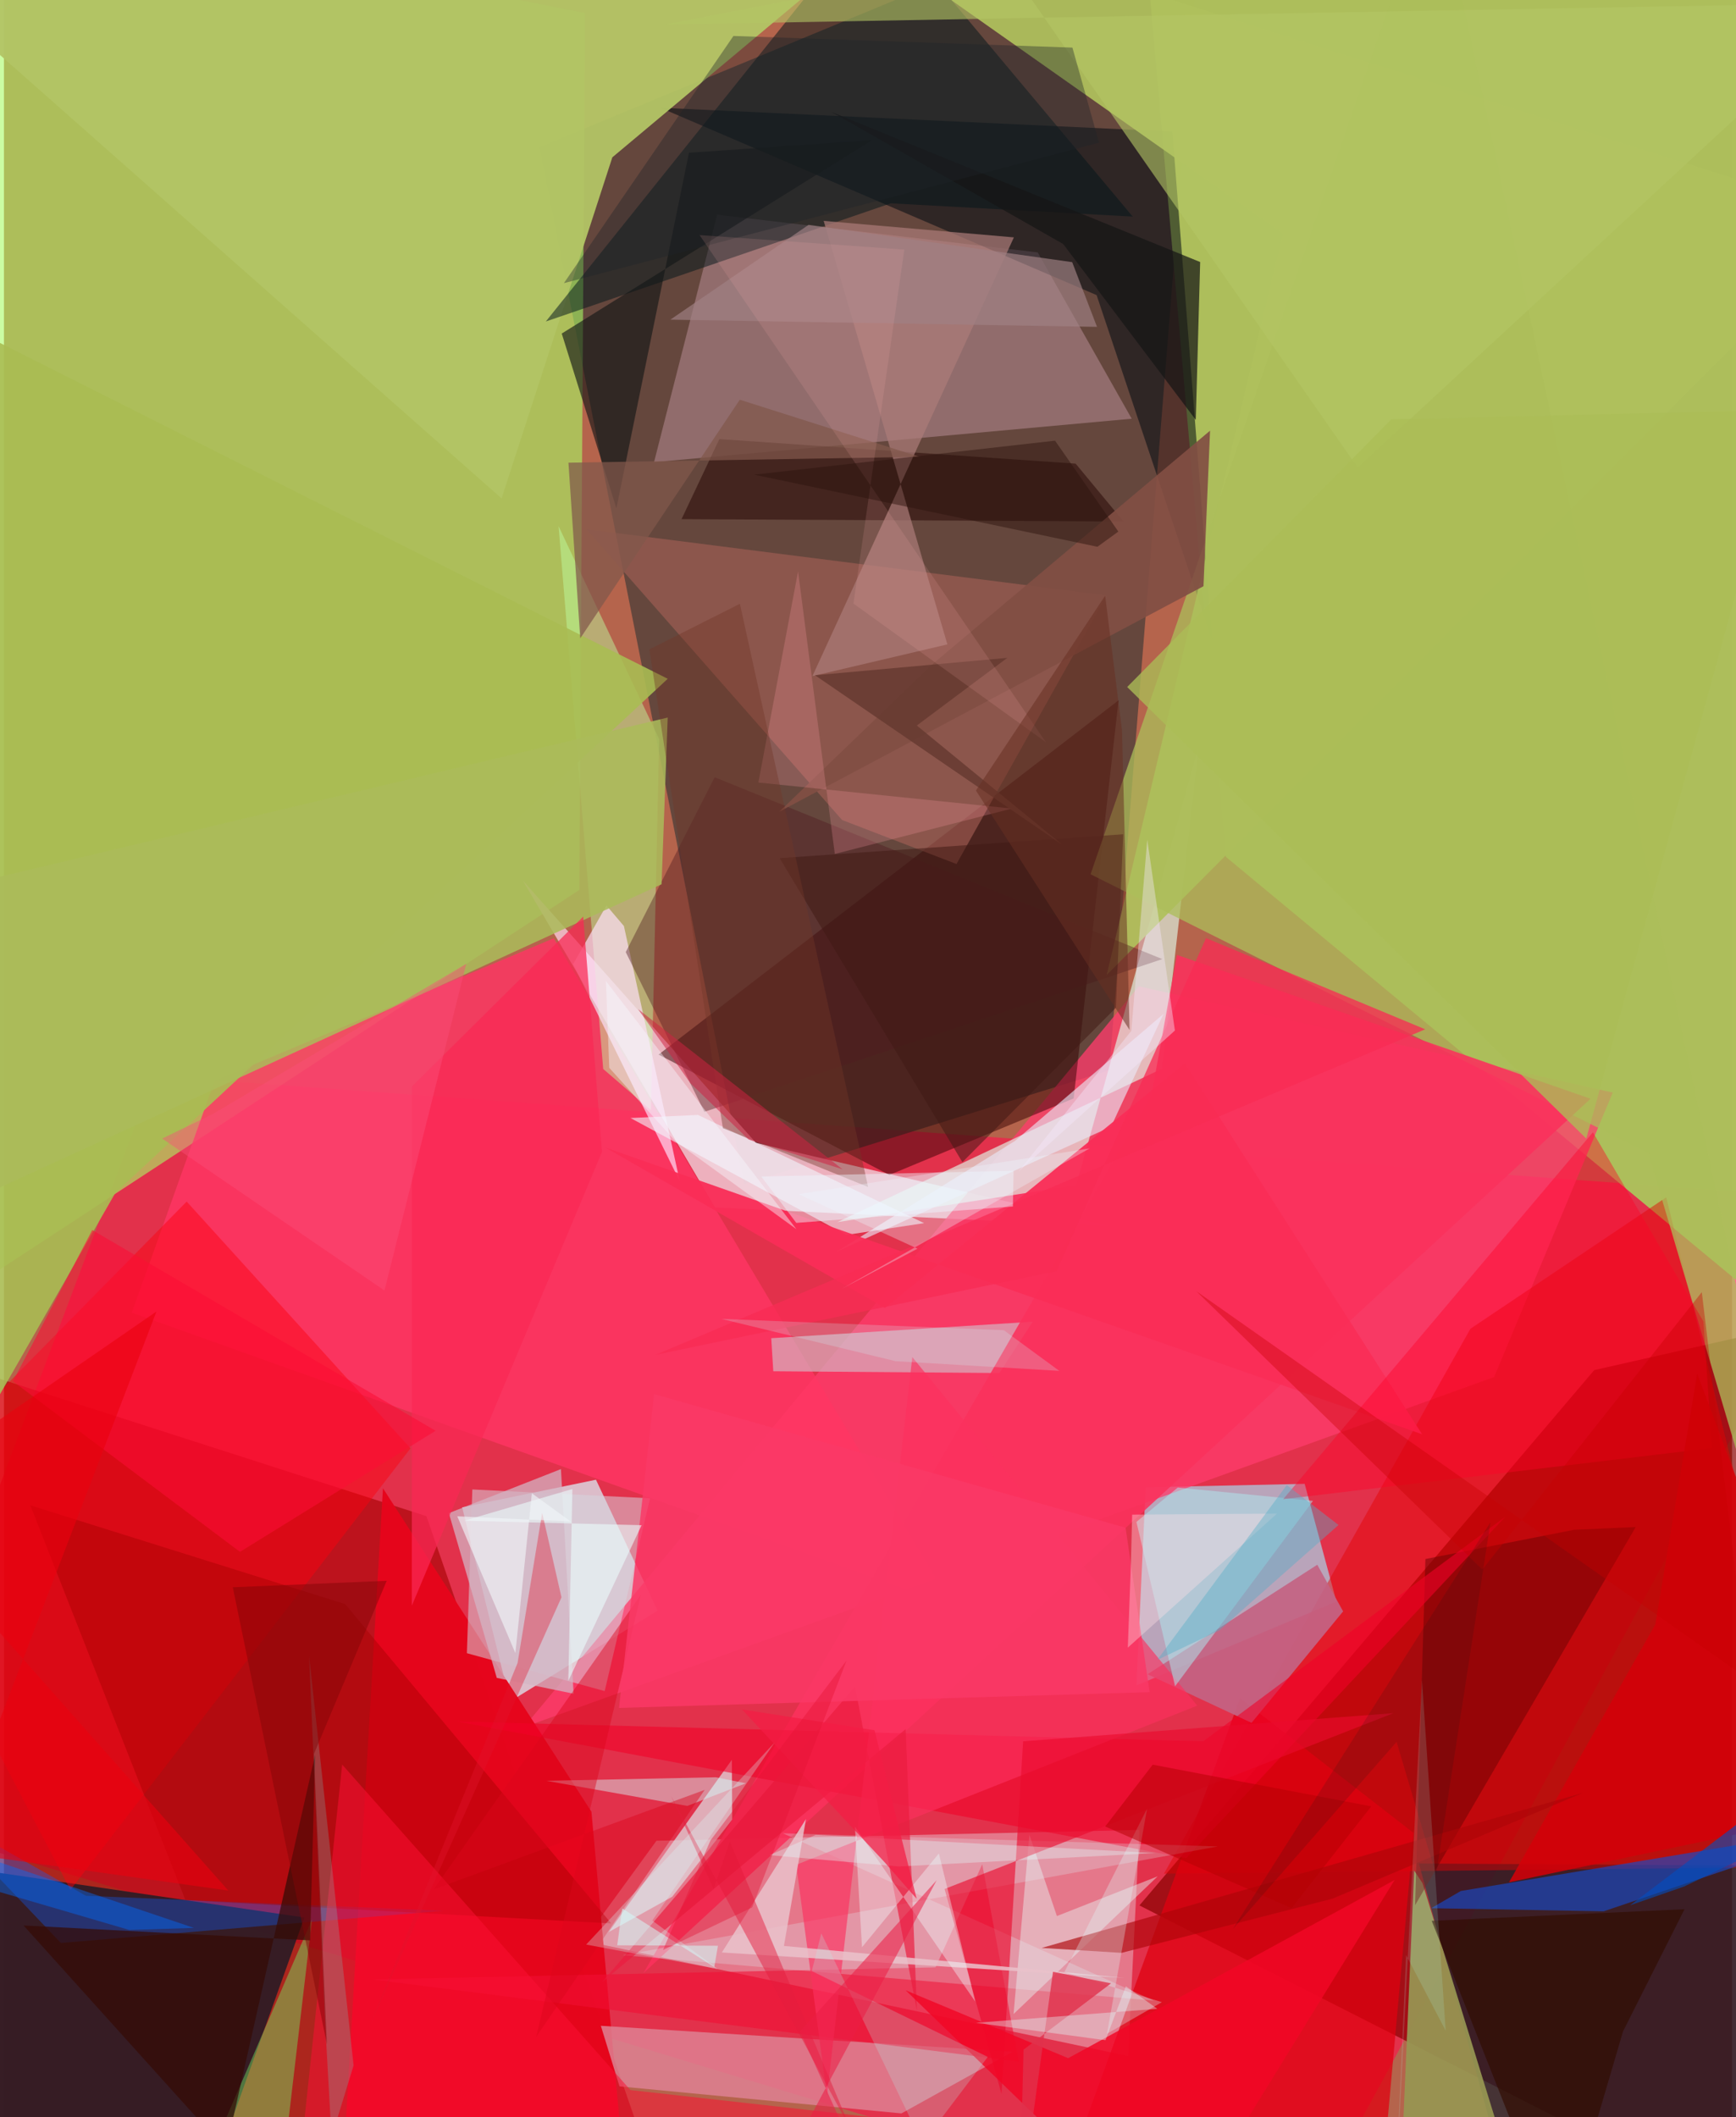 <svg xmlns="http://www.w3.org/2000/svg" width="228" height="278" viewBox="0 0 836 1024"><path fill="#b5644c" d="M0 0h836v1024H0z"/><path fill="#fd124a" fill-opacity=".624" d="M-62 878.015L623.6 1086 898 580.732 72.497 520.319z"/><path fill="#3d3935" fill-opacity=".663" d="M534.708 517.67L358.1 572.578 259.072 71.202 581.182-62z"/><path fill="#a8fb64" fill-opacity=".592" d="M278.337 430.434L-62 653.264V-62L281.095 6.328z"/><path fill="#890000" fill-opacity=".702" d="M549.306 921.587L872.831 1086 898 633.504l-128.68 29.172z"/><path fill="#adbe5b" fill-opacity=".992" d="M898-58.321l-344.768 42.79 37.885 429.952 281.127 233.06z"/><path fill="#a50000" fill-opacity=".616" d="M-62 647.585l266.37 85.726L326.357 1086H-62z"/><path fill="#d9f7ff" fill-opacity=".698" d="M316.2 779.005l-71.397 43.944-23.129-93.899 64.723-13.365z"/><path fill="#b2b8cc" fill-opacity=".855" d="M547.858 815.179l96.755-40.56-15.363-56.938-76.92 1.668z"/><path fill="#eeb8c4" fill-opacity=".937" d="M344.004 584.004l192.902 9.223-173.096-40.466-112.814-126.91z"/><path fill="#e695a5" fill-opacity=".706" d="M315.667 890.307l233.645-5.237-5.487 109.342-263.392-55.743z"/><path fill="#341c24" fill-opacity=".973" d="M90.271 1081.236l55.066-153.796L-62 897.077v177.794z"/><path fill="#ff3c6b" fill-opacity=".773" d="M251.513 835.392l297.53-358.34 229.252 51.377-57.382 137.578z"/><path fill="#161f2c" fill-opacity=".698" d="M684.516 901.316L898 902.594 892.305 1086H735.232z"/><path fill="#ac8389" fill-opacity=".631" d="M345.008 103.83l-30.516 119.698 231.076-21.011-45.465-80.43z"/><path fill="#e0faeb" fill-opacity=".639" d="M578.24 359.754L518.752 573.27l-115.595 17.826 157.071-74.178z"/><path fill="#000b12" fill-opacity=".537" d="M565.239 63.65l19.224 245.956-55.87-166.875L317.55 52.117z"/><path fill="#afc05d" fill-opacity=".929" d="M618.592 112.992L370.173-62 898 105.725 533.458 471.558z"/><path fill="#fe3563" fill-opacity=".816" d="M61.852 634.892l40.039-112.088 164.1-69.011 192.66 322.776z"/><path fill="#e5061c" fill-opacity=".992" d="M161.904 1086l21.452-366.178L284.21 876.273 303.29 1086z"/><path fill="#e40002" fill-opacity=".455" d="M883.932 902.862l-79.774-323.76-94.72 63.573-148.254 263.548z"/><path fill="#300" fill-opacity=".486" d="M316.684 510.062L539.221 338.71l-21.734 192.553-89.145 37.017z"/><path fill="#b2c465" fill-opacity=".953" d="M-62-26.513l302.736 267.577L294.32 76.088 459.229-62z"/><path fill="#03161b" fill-opacity=".514" d="M421.745-43.724L546.056 104.76l-116.988-6.42-166.921 57.145z"/><path fill="#e0000f" fill-opacity=".737" d="M519.361 1036.521l78.624-215.213 83.943 65.222L663.914 1086z"/><path fill="#a65f56" fill-opacity=".612" d="M405.435 396.595l55.375 21.304 72.719-129.93L281.8 255.972z"/><path fill="#bfffa2" fill-opacity=".463" d="M312.986 536.925l-23.091-19.907-21.58-262.506 48.655 102.992z"/><path fill="#de8192" fill-opacity=".847" d="M487.959 992.35l-199.2-12.542 9.028 29.3 136.388 13.072z"/><path fill="#fd000e" fill-opacity=".455" d="M196.675 700.507L32.147 914.07-62 733.984 88.395 581.156z"/><path fill="#acbe5a" fill-opacity=".749" d="M795.418 557.58L898 903.594 692.347-62 525.662 422.859z"/><path fill="#164aca" fill-opacity=".639" d="M898 882.398l-124.095 42.035-83.432-1.504 14.33-8.324z"/><path fill="#d6afbd" fill-opacity=".714" d="M372.178 663.228l-.981-15.99 126.502-7.965-16.096 24.802z"/><path fill="#979652" fill-opacity=".929" d="M686.258 910.833l-4.034-6.115-7.516 173.269 65.554 8.013z"/><path fill="#fa315c" fill-opacity=".882" d="M567.406 461.83l200.122 69.599-458.206 422.946L555.13 529.696z"/><path fill="#dfd4da" fill-opacity=".753" d="M352.302 880.05l-29.03 37.345-30.708 17.064 59.58-83.318z"/><path fill="#0d5dfc" fill-opacity=".345" d="M39.68 916.933l173.006 7.224-185.15 15.588-61.153-64.227z"/><path fill="#220400" fill-opacity=".486" d="M518.453 224.248l-172.368-11.88-18.296 38.735 213.844 1.134z"/><path fill="#f20f34" fill-opacity=".584" d="M473.27 901.671l17.635 95.483-312.809-39.779 272.567-5.84z"/><path fill="#c46383" fill-opacity=".929" d="M635.349 756.808l12.506 22.555-44.306 53.916-50.293-23.518z"/><path fill="#141717" fill-opacity=".635" d="M331.386 73.884l88.523-6.092-150.068 93.532 26.436 84.517z"/><path fill="#71e262" fill-opacity=".455" d="M80.882 1086l68.165-157.73-13.04 111.216L114.621 1086z"/><path fill="#ffe1fb" fill-opacity=".671" d="M291.467 437.948l8.446 9.933 27.008 123.452-51.558-105z"/><path fill="#eaeaf9" fill-opacity=".616" d="M489.125 551.81l71.814-61.392-25.345 54.495-133.176 60.697z"/><path fill="#ac7b78" fill-opacity=".706" d="M456.4 311.661l-59.84-204.83 92.02 7.98-97.461 212.2z"/><path fill="#d4d5df" fill-opacity=".522" d="M223.949 799.596l66.67 18.325 21.934-93.248-85.957-4.276z"/><path fill="#670403" fill-opacity=".478" d="M789.402 738.57L682.678 921.445l4.986-167.404 71.97-14.149z"/><path fill="#f20028" fill-opacity=".58" d="M571.933 898.746L219.167 832.62l361.024 9.583 146.143-108.65z"/><path fill="#a70000" fill-opacity=".447" d="M12.776 728.098l152.28 47.766 128.742 154.451-206-11.307z"/><path fill="#a9bc53" fill-opacity=".898" d="M53.878 576.994l-94.862 165.555L-62 135.65l383.11 192.658z"/><path fill="#f2f8ff" fill-opacity=".588" d="M335.758 539.258l109.384 52.33-37.61 5.696L303.1 540.74z"/><path fill="#501b21" fill-opacity=".416" d="M338.832 537.76l-38.025-77.272 42.998-84.569 216.593 87.963z"/><path fill="#161515" fill-opacity=".718" d="M578.69 126.733L400.23 54.107l112.211 63.93 64.137 85.035z"/><path fill="#d2ffff" fill-opacity=".431" d="M330.584 873.453l-68.194-12.144 81.949-1.706 14.622 2.905z"/><path fill="#e0feff" fill-opacity=".235" d="M376.725 886.681l179.508 80.95-256.89-21.972 287.96-52.61z"/><path fill="#fc315f" fill-opacity=".647" d="M439.435 656.378l-41.29 357.137-14.882-111.58 194.003-76.97z"/><path fill="#f92d57" fill-opacity=".953" d="M290.838 554.965l395.19 138.725-114.69-179.447-145.14 118.418z"/><path fill="#b3c564" fill-opacity=".608" d="M898 1.386L319.715 11.882l163.759-31.746L654.899 226.18z"/><path fill="#e9f6f7" fill-opacity=".439" d="M509.384 926.734l48.763-19.225-69.725 66.617 7.656-86.704z"/><path fill="#aee8ef" fill-opacity=".514" d="M547.85 736.1l18.702 79.49 66.722-89.676-65.403-6.446z"/><path fill="#ff0029" fill-opacity=".408" d="M618.829 725.124L768.693 547.64l53.469 91.495 4.092 61.234z"/><path fill="#fb1134" fill-opacity=".522" d="M663.668 1051.226l-519.107-18.473 19.062-179.28 139.46 157.428z"/><path fill="#ea1d3f" fill-opacity=".686" d="M289.446 958.615L436.22 836.289l5.462 136.332-29.968-156.943z"/><path fill="#350c06" fill-opacity=".737" d="M148.103 938.485l-138.637-7.2 97.909 108.632 43.146-191.116z"/><path fill="#ea0b2d" fill-opacity=".627" d="M482.593 1012.809l10.453-170.595 179.151-13.621-217.156 85.046z"/><path fill="#abbb5a" fill-opacity=".867" d="M318.135 427.692L-62 601.82V438.366l383.104-91.311z"/><path fill="#6ae6da" fill-opacity=".216" d="M169.149 998.982l-10.671 34.694-3.3-58.84-7.56-173.898z"/><path fill="#d3b5c4" fill-opacity=".729" d="M215.226 731.843l54.228-21.296 6.126 108.649-37.164-7.66z"/><path fill="#d40009" fill-opacity=".855" d="M898 874.582l-169.89 35.82 70.744-124.66 20.284-121.367z"/><path fill="#f20626" fill-opacity=".831" d="M563.893 1086l108.87-176.719-157.932 86.183-78.606-32.831z"/><path fill="#3f1914" fill-opacity=".525" d="M463.67 562.103l74.257-74.696 3.534-83.896-166.197 11.543z"/><path fill="#310c00" fill-opacity=".678" d="M783.273 982.478L752.823 1086l-62.114-156.967 122.299-5.61z"/><path fill="#eac1ca" fill-opacity=".855" d="M347.304 944.342l194.975 12.314-164.952-15.48 10.68-61.382z"/><path fill="#f1fdff" fill-opacity=".384" d="M469.885 968.105l-17.603-71.654-37.185 45.363-3.421-58.33z"/><path fill="#b6f0e9" fill-opacity=".231" d="M475.95 994.858l-85.15-41.512 4.607-18.252 48.877 101.628z"/><path fill="#824f44" fill-opacity=".918" d="M375.094 392.578L580.3 283.529l3.175-75.226-134.688 113.273z"/><path fill="#db051c" fill-opacity=".447" d="M257.473 985.155l50.635-213.825-100.247 142.522 131.112-48.14z"/><path fill="#006dfd" fill-opacity=".427" d="M-62 897.549l122.652 35.91 31.26-1-131.99-44.539z"/><path fill="#ff9eac" fill-opacity=".231" d="M384.163 276.363l-19.196 102.121 122.637 12.588-85.661 21.952z"/><path fill="#9f8083" fill-opacity=".671" d="M389.256 108.745l127.529 18.052 12.001 31.297-206.404-3.481z"/><path fill="#f82c54" fill-opacity=".765" d="M315.14 655.307L687.56 497.84l-106.031-44.11-72.278 161.03z"/><path fill="#ac0508" fill-opacity=".643" d="M502.023 942.149l261.771-74.994-121.035 51.146-102.11 26.231z"/><path fill="#f92854" fill-opacity=".729" d="M197.377 525.482l82.843-82.153 9.071 113.791-91.978 219.52z"/><path fill="#81574b" fill-opacity=".722" d="M442.928 220.954l-169.845 2.837 5.708 84.948 77.183-115.412z"/><path fill="#fb0d35" fill-opacity=".565" d="M4.328 668.083l38.376-73.171 166.11 97.098-94.636 58.574z"/><path fill="#fa3966" fill-opacity=".851" d="M297.548 826.067l16.99-151.785 228.07 64.62 11.643 79.528z"/><path fill="#1e2328" fill-opacity=".376" d="M529.78 69.005l-12.885-45.98-163.992-5.63-82.018 119.559z"/><path fill="#defdfd" fill-opacity=".302" d="M560.171 968.381l-26.567 15.286 19.391-108.825-39.983 78.992z"/><path fill="#e41c3e" fill-opacity=".478" d="M343.317 913.577l7.83-23.007 59.13 140.65-87.531-162.566z"/><path fill="#abbd57" fill-opacity=".776" d="M765.485 550.701L543.379 332.286l127.774-129.448 191.017-4.646z"/><path fill="#ec1e44" fill-opacity=".557" d="M385.103 982.598l66.118-73.196L356.885 1086h75.035z"/><path fill="#723729" fill-opacity=".408" d="M418.059 574.121l-62.033-282.09-43.8 22.057 35.565 231.538z"/><path fill="#edf8ff" fill-opacity=".314" d="M405.633 623.17l119.627-67.743-140.8 22.168 57.504 26.347z"/><path fill="#ebfdfd" fill-opacity=".588" d="M308.477 737.682l-35.453 75.32 1.972-92.82-52.359 15.356z"/><path fill="#b50003" fill-opacity=".514" d="M532.752 883.412l90.17 39.479 38.519-49.221-105.705-20.164z"/><path fill="#ffe0e6" fill-opacity=".376" d="M545.193 756.084l-1.501 40.817 72.172-64.822-70.068.497z"/><path fill="#e0152e" fill-opacity=".365" d="M260.368 731.672l9.345 40.9-93.301 208.47 72.07-176.753z"/><path fill="#f6f8ff" fill-opacity=".427" d="M291.202 474.474l1.624 41.987 32.007 35.532 58.508 42.503z"/><path fill="#014fc1" fill-opacity=".592" d="M898 871.439l-85.147 40.988-26.118 9.084 51.306-38.95z"/><path fill="#e1304b" fill-opacity=".792" d="M535.57 959.277l-42.334 32.062-1.994 79.583 16.256-117.236z"/><path fill="#64382f" fill-opacity=".776" d="M512.11 408.664l-70.5-57.757 43.794-32.727-93.051 8.409z"/><path fill="#d2faf8" fill-opacity=".529" d="M299.11 923.07l-2.43 17.788 48.736.236-1.785 10.317z"/><path fill="#ffb4af" fill-opacity=".137" d="M435.576 120.71l-99.063-7.006 167.489 245.233-93.038-67.002z"/><path fill="#820507" fill-opacity=".482" d="M110.703 767.705l74.454-3.135-35.205 83.788 6.279 140.38z"/><path fill="#2d140d" fill-opacity=".478" d="M539.114 257.105l-10.138 7.352-166.108-34.88 145.617-16.44z"/><path fill="#682f23" fill-opacity=".533" d="M540.886 353.278l-8.157-65.165-62.528 94.231 74.324 115.814z"/><path fill="#eff4f7" fill-opacity=".659" d="M219.306 733.376l28.106 66.185 7.977-77.31 18.763 13.63z"/><path fill="#e1ffff" fill-opacity=".333" d="M370.404 897.273l62.506 5.464 124.025-6.481-164.23-8.792z"/><path fill="#f31c44" fill-opacity=".722" d="M441.545 918.397l-15.677-17.882-68.84-73.727 64.128 10.075z"/><path fill="#cff9fc" fill-opacity=".22" d="M483.695 643.368l26.854 19.678-79.237-4.697-84.255-20.447z"/><path fill="#fb4f79" fill-opacity=".439" d="M101.186 538.719l122.461-72.569-39.569 158.021-107.533-73.496z"/><path fill="#c70000" fill-opacity=".373" d="M843.825 812.14l-22.46-187.167-106.18 134.181-138.374-134.66z"/><path fill="#cf2242" fill-opacity=".522" d="M360.236 551.152l-28.149-27.222-25.3-35.848 98.914 77.466z"/><path fill="#eb000e" fill-opacity=".592" d="M73.782 634.324L-58.742 725.69l167.296 188.725-134.946-19.059z"/><path fill="#54acc6" fill-opacity=".4" d="M557.876 802.884l30.142-14.358 57.621-50.939-25.06-19.303z"/><path fill="#f4e8fd" fill-opacity=".396" d="M490.788 566.643l54.62-68.07 7.69-92.441 13.377 92.297z"/><path fill="#eef6ff" fill-opacity=".451" d="M488.43 566.249l-.34 17.272-104.78 7.948-16.923-22.42z"/><path fill="#e0ffff" fill-opacity=".365" d="M470.217 978.358l87.738-6.757-15.212-10.908-9.845 26.081z"/><path fill="#d8fffe" fill-opacity=".275" d="M313.64 928.903l31.606 23.4-63.6-11.778 91.142-97.69z"/><path fill="#e41232" fill-opacity=".4" d="M318.816 943.156l43.153-20.614 45.646-119.39-65.786 86.927z"/><path fill="#1e1915" fill-opacity=".157" d="M719.14 736.246L594.367 933.192l79.353-90.744 19.089 64.401z"/><path fill="#affff7" fill-opacity=".153" d="M678.317 945.628l19.134 36.499-11.45-169.483L671.978 1086z"/></svg>